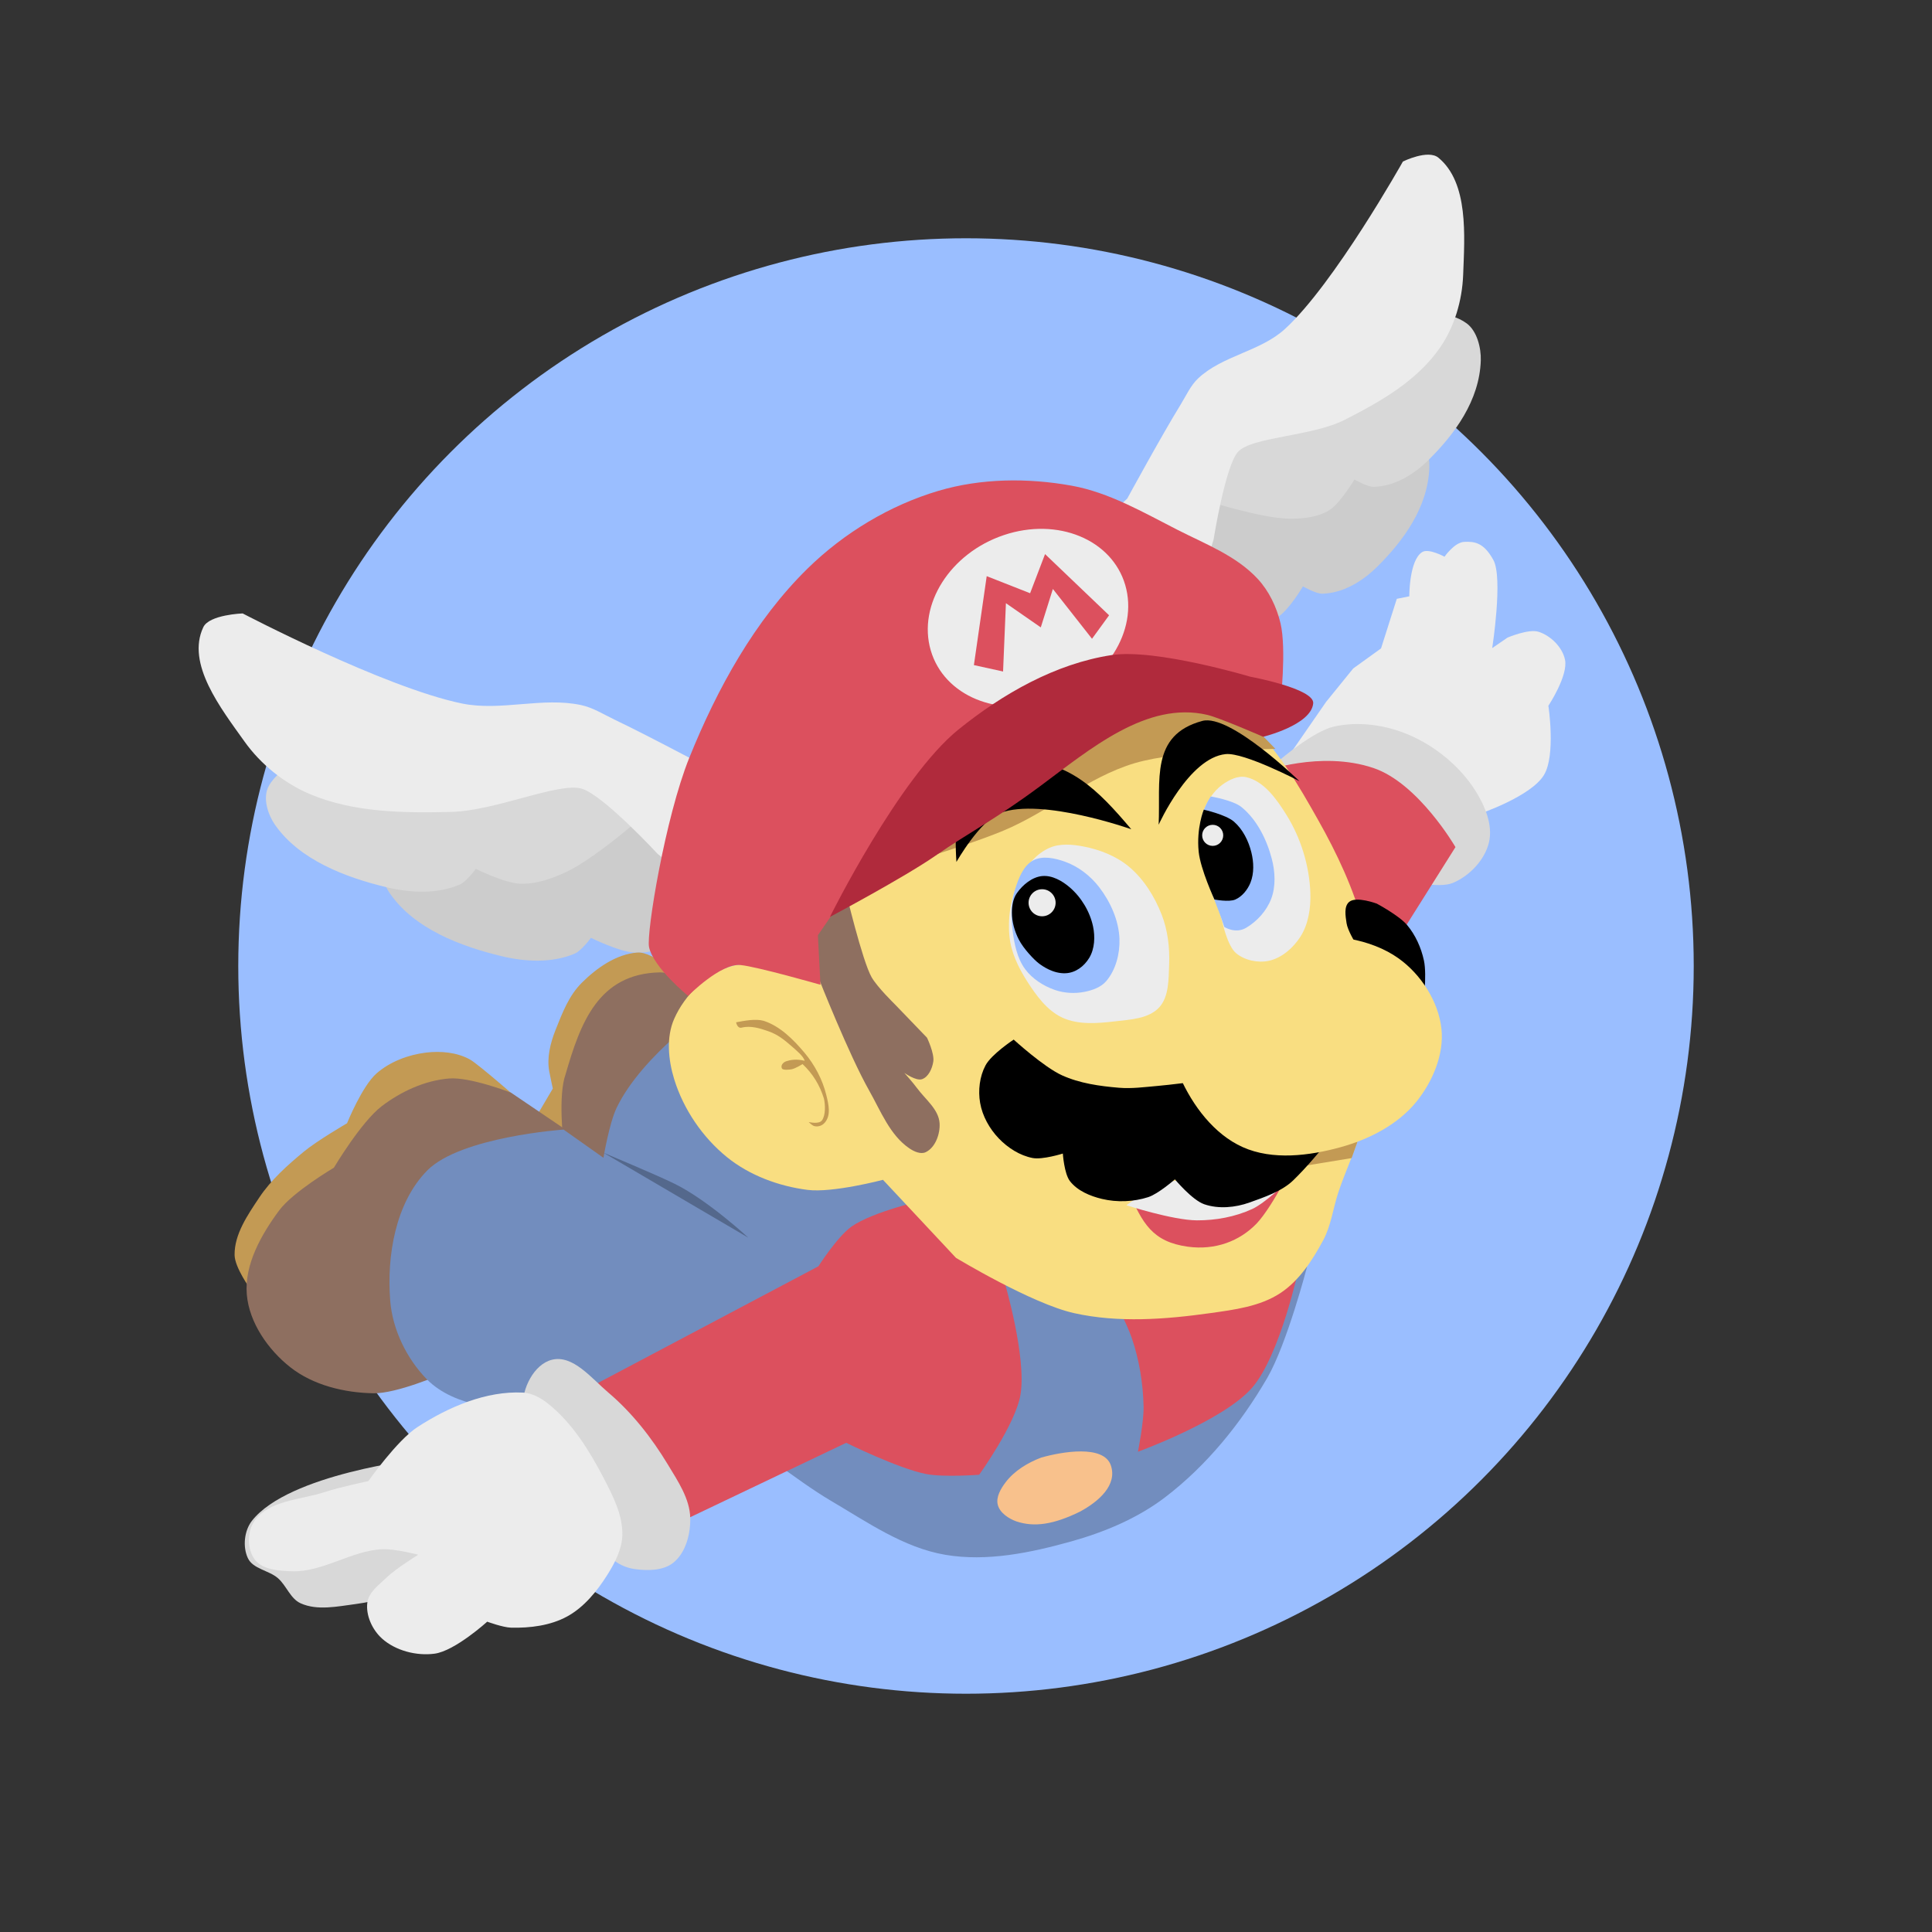 <?xml version="1.0" encoding="UTF-8" standalone="no"?>
<svg
   sodipodi:docname="mario64.svg"
   inkscape:version="1.1.1 (3bf5ae0d25, 2021-09-20)"
   version="1.1"
   id="svg2"
   viewBox="0 0 192 192"
   height="192"
   width="192"
   inkscape:export-xdpi="96"
   inkscape:export-ydpi="96"
   xmlns:inkscape="http://www.inkscape.org/namespaces/inkscape"
   xmlns:sodipodi="http://sodipodi.sourceforge.net/DTD/sodipodi-0.dtd"
   xmlns="http://www.w3.org/2000/svg"
   xmlns:svg="http://www.w3.org/2000/svg"
   xmlns:rdf="http://www.w3.org/1999/02/22-rdf-syntax-ns#"
   xmlns:cc="http://creativecommons.org/ns#"
   xmlns:dc="http://purl.org/dc/elements/1.1/">
  <rect x="0" y="0" width="192" height="192" fill="#333333" stroke="none"/>
  <sodipodi:namedview
     inkscape:document-rotation="0"
     inkscape:window-maximized="1"
     inkscape:window-y="-8"
     inkscape:window-x="-8"
     inkscape:window-height="1057"
     inkscape:window-width="1920"
     units="px"
     showgrid="false"
     inkscape:current-layer="layer1"
     inkscape:document-units="px"
     inkscape:cy="74.12554"
     inkscape:cx="177.77803"
     inkscape:zoom="2"
     inkscape:pageshadow="2"
     inkscape:pageopacity="0.0"
     borderopacity="1.0"
     bordercolor="#666666"
     pagecolor="#ffffff"
     id="base"
     inkscape:snap-bbox="false"
     inkscape:object-paths="true"
     inkscape:snap-nodes="true"
     showguides="true"
     inkscape:guide-bbox="true"
     inkscape:snap-object-midpoints="true"
     inkscape:snap-center="true"
     inkscape:snap-global="false"
     inkscape:snap-intersection-paths="true"
     inkscape:snap-smooth-nodes="true"
     inkscape:snap-midpoints="true"
     inkscape:pagecheckerboard="0"
     inkscape:rotation="-1" />
  <defs
     id="defs4">
    <linearGradient
       id="linearGradient12167"
       inkscape:swatch="solid">
      <stop
         style="stop-color:#000000;stop-opacity:1;"
         offset="0"
         id="stop12165" />
    </linearGradient>
  </defs>
  <g
     transform="translate(0,-860.362)"
     id="layer1"
     inkscape:groupmode="layer"
     inkscape:label="Calque 1">
    <circle
       style="fill:#9abeff;stroke:none;stroke-width:8.358;stroke-linecap:square"
       id="path2092"
       cx="96"
       cy="956.362"
       r="72.321" />
    <g
       id="g38633">
      <path
         style="fill:#cccccc;fill-opacity:1;stroke:none;stroke-width:1px;stroke-linecap:butt;stroke-linejoin:miter;stroke-opacity:1"
         d="m 51.304,940.027 -0.707,-0.009 c 0,0 -10.282,1.357 -12.446,5.315 -0.632,1.156 -0.105,2.822 0.655,3.898 2.432,3.447 6.955,5.17 11.056,6.158 2.352,0.567 5.028,0.693 7.252,-0.257 0.69,-0.295 1.612,-1.57 1.612,-1.57 0,0 2.854,1.416 4.4,1.473 1.586,0.058 3.178,-0.498 4.612,-1.176 3.004,-1.421 8.034,-5.904 8.034,-5.904 l -9.453,-7.021 z"
         id="path38058-0"
         sodipodi:nodetypes="ccsssscssccc" />
      <path
         style="fill:#d8d8d8;fill-opacity:1;stroke:none;stroke-width:1px;stroke-linecap:butt;stroke-linejoin:miter;stroke-opacity:1"
         d="m 39.862,933.174 -0.707,-0.009 c 0,0 -10.282,1.357 -12.446,5.315 -0.632,1.156 -0.105,2.822 0.655,3.898 2.432,3.447 6.955,5.17 11.056,6.158 2.352,0.567 5.028,0.693 7.252,-0.257 0.69,-0.295 1.612,-1.57 1.612,-1.57 0,0 2.854,1.416 4.4,1.473 1.586,0.058 3.178,-0.498 4.612,-1.176 3.004,-1.421 8.034,-5.904 8.034,-5.904 l -9.453,-7.021 z"
         id="path38058"
         sodipodi:nodetypes="ccsssscssccc" />
      <path
         style="fill:#ececec;stroke:none;stroke-width:1px;stroke-linecap:butt;stroke-linejoin:miter;stroke-opacity:1"
         d="m 80.802,939.404 -8.814,-1.885 c 0,0 -7.198,-3.87 -10.886,-5.626 -1.097,-0.522 -2.152,-1.203 -3.34,-1.459 -3.859,-0.833 -7.975,0.632 -11.843,-0.158 -7.698,-1.572 -21.803,-8.953 -21.803,-8.953 0,0 -3.314,0.117 -3.908,1.362 -1.734,3.636 1.754,8.089 4.091,11.369 1.607,2.256 3.922,4.13 6.472,5.213 4.366,1.855 9.377,1.9 14.12,1.779 4.379,-0.111 10.673,-2.988 12.937,-2.303 2.138,0.647 7.516,6.465 7.516,6.465 l 10.493,8.626 z"
         id="path37535"
         sodipodi:nodetypes="ccssscsssssccc" />
    </g>
    <g
       id="g38633-5"
       transform="matrix(-0.735,0.403,0.481,0.877,-286.012,58.695)">
      <path
         style="fill:#cccccc;fill-opacity:1;stroke:none;stroke-width:1px;stroke-linecap:butt;stroke-linejoin:miter;stroke-opacity:1"
         d="m 51.304,940.027 -0.707,-0.009 c 0,0 -10.282,1.357 -12.446,5.315 -0.632,1.156 -0.105,2.822 0.655,3.898 2.432,3.447 6.955,5.17 11.056,6.158 2.352,0.567 5.028,0.693 7.252,-0.257 0.69,-0.295 1.612,-1.57 1.612,-1.57 0,0 2.854,1.416 4.4,1.473 1.586,0.058 3.178,-0.498 4.612,-1.176 3.004,-1.421 8.034,-5.904 8.034,-5.904 l -9.453,-7.021 z"
         id="path38058-0-0"
         sodipodi:nodetypes="ccsssscssccc" />
      <path
         style="fill:#d8d8d8;fill-opacity:1;stroke:none;stroke-width:1px;stroke-linecap:butt;stroke-linejoin:miter;stroke-opacity:1"
         d="m 39.862,933.174 -0.707,-0.009 c 0,0 -10.282,1.357 -12.446,5.315 -0.632,1.156 -0.105,2.822 0.655,3.898 2.432,3.447 6.955,5.17 11.056,6.158 2.352,0.567 5.028,0.693 7.252,-0.257 0.69,-0.295 1.612,-1.57 1.612,-1.57 0,0 2.854,1.416 4.4,1.473 1.586,0.058 3.178,-0.498 4.612,-1.176 3.004,-1.421 8.034,-5.904 8.034,-5.904 l -9.453,-7.021 z"
         id="path38058-3"
         sodipodi:nodetypes="ccsssscssccc" />
      <path
         style="fill:#ececec;stroke:none;stroke-width:1px;stroke-linecap:butt;stroke-linejoin:miter;stroke-opacity:1"
         d="m 80.802,939.404 -8.814,-1.885 c 0,0 -7.198,-3.87 -10.886,-5.626 -1.097,-0.522 -2.152,-1.203 -3.34,-1.459 -3.859,-0.833 -7.975,0.632 -11.843,-0.158 -7.698,-1.572 -21.803,-8.953 -21.803,-8.953 0,0 -3.314,0.117 -3.908,1.362 -1.734,3.636 1.754,8.089 4.091,11.369 1.607,2.256 3.922,4.13 6.472,5.213 4.366,1.855 9.377,1.9 14.12,1.779 4.379,-0.111 10.673,-2.988 12.937,-2.303 2.138,0.647 7.516,6.465 7.516,6.465 l 10.493,8.626 z"
         id="path37535-2"
         sodipodi:nodetypes="ccssscsssssccc" />
    </g>
    <path
       style="fill:#ececec;stroke:none;stroke-width:1px;stroke-linecap:butt;stroke-linejoin:miter;stroke-opacity:1"
       d="m 146.927,941.281 c 0,0 5.188,-1.735 6.505,-3.891 1.199,-1.964 0.445,-6.889 0.445,-6.889 0,0 1.981,-2.987 1.652,-4.575 -0.258,-1.244 -1.407,-2.381 -2.615,-2.775 -1,-0.326 -3.102,0.577 -3.102,0.577 l -1.517,1.041 c 0,0 1.088,-6.971 0.117,-8.75 -0.971,-1.779 -1.916,-1.849 -2.893,-1.806 -0.977,0.042 -1.964,1.477 -1.964,1.477 0,0 -1.558,-0.856 -2.204,-0.471 -1.315,0.782 -1.296,4.403 -1.296,4.403 l -1.241,0.249 -1.568,4.929 -2.767,1.996 -2.696,3.323 -3.695,5.343 z"
       id="path37251"
       sodipodi:nodetypes="cscsscczzcsccccccc" />
    <path
       style="fill:#d8d8d8;fill-opacity:1;stroke:none;stroke-width:1px;stroke-linecap:butt;stroke-linejoin:miter;stroke-opacity:1"
       d="m 132.564,932.568 c 2.425,-0.546 5.128,-0.169 7.415,0.806 2.658,1.133 5.098,3.128 6.644,5.569 0.948,1.498 1.761,3.422 1.346,5.145 -0.421,1.746 -1.932,3.327 -3.589,4.018 -1.415,0.59 -4.593,-0.238 -4.593,-0.238 l -9.293,-5.781 -3.276,-6.231 c 0,0 3.306,-2.828 5.348,-3.288 z"
       id="path36711"
       sodipodi:nodetypes="ssssscccs" />
    <path
       style="fill:#c39a54;stroke:none;stroke-width:1px;stroke-linecap:butt;stroke-linejoin:miter;stroke-opacity:1"
       d="m 42.334,964.968 c 1.462,-0.178 3.078,-0.031 4.366,0.683 0.878,0.487 5.379,4.447 5.379,4.447 l -27.185,18.389 c 0,0 -1.561,-2.148 -1.58,-3.396 -0.031,-2.073 1.301,-3.992 2.451,-5.718 1.177,-1.766 2.8,-3.214 4.436,-4.566 1.318,-1.09 4.288,-2.818 4.288,-2.818 0,0 1.492,-3.698 2.941,-4.961 1.337,-1.164 3.143,-1.845 4.903,-2.06 z"
       id="path39564"
       sodipodi:nodetypes="ssccssscss" />
    <path
       style="fill:#c39a54;stroke:none;stroke-width:1px;stroke-linecap:butt;stroke-linejoin:miter;stroke-opacity:1"
       d="m 67.577,958.209 c 0,0 -1.409,-2.164 -1.533,-2.208 -0.914,-0.322 -1.772,-1.05 -2.737,-0.974 -2.074,0.164 -4.001,1.525 -5.478,2.99 -1.277,1.267 -1.924,2.942 -2.626,4.715 -0.51,1.29 -0.875,2.753 -0.617,4.117 0.121,0.643 0.352,1.692 0.352,1.692 l -1.535,2.605 2.724,1.974 0.549,-3.681 z"
       id="path40347"
       sodipodi:nodetypes="csssssccccc" />
    <path
       style="fill:#8e6f60;stroke:none;stroke-width:1px;stroke-linecap:butt;stroke-linejoin:miter;stroke-opacity:1"
       d="m 24.528,989.02 c 0.243,2.794 2.12,5.483 4.324,7.218 2.271,1.788 5.385,2.541 8.275,2.585 2.303,0.035 6.654,-1.856 6.654,-1.856 l 13.661,-23.508 -6.658,-4.509 c 0,0 -4.067,-1.583 -6.169,-1.408 -2.394,0.199 -4.753,1.287 -6.666,2.74 -2.06,1.565 -4.767,6.124 -4.767,6.124 0,0 -4.078,2.405 -5.449,4.259 -1.774,2.398 -3.463,5.383 -3.205,8.355 z"
       id="path39232"
       sodipodi:nodetypes="ssscccsscss" />
    <path
       style="fill:#8e6f60;fill-opacity:1;stroke:none;stroke-width:1px;stroke-linecap:butt;stroke-linejoin:miter;stroke-opacity:1"
       d="m 55.992,973.868 c 0,0 -0.551,-4.632 0.215,-6.748 1.466,-5.054 3.226,-10.003 9.386,-10.126 2.727,0.034 9.068,4.371 9.068,4.371 l -13.949,14.815 z"
       id="path39948"
       sodipodi:nodetypes="cccccc" />
    <path
       style="fill:#728dbe;stroke:none;stroke-width:1px;stroke-linecap:butt;stroke-linejoin:miter;stroke-opacity:1"
       d="m 70.924,960.316 c 0,0 -7.082,4.822 -9.636,10.123 -0.746,1.548 -1.317,4.983 -1.317,4.983 l -3.963,-2.803 c 0,0 -10.245,0.708 -13.555,4.07 -3.149,3.197 -4.034,8.479 -3.673,12.952 0.231,2.861 1.638,5.749 3.646,7.799 1.357,1.384 3.318,2.178 5.216,2.57 2.535,0.523 7.756,-0.397 7.756,-0.397 l 1.76,-0.727 16.445,4.219 c 0,0 5.766,4.52 8.916,6.369 3.634,2.134 7.274,4.699 11.429,5.403 4.138,0.701 8.477,-0.203 12.519,-1.333 3.302,-0.924 6.582,-2.298 9.309,-4.376 4.142,-3.156 7.545,-7.363 10.159,-11.866 1.968,-3.389 3.964,-11.068 3.964,-11.068 z"
       id="path33914"
       sodipodi:nodetypes="csccsssscccssssscc" />
    <path
       style="fill:#dc505e;stroke:none;stroke-width:1px;stroke-linecap:butt;stroke-linejoin:miter;stroke-opacity:1"
       d="m 91.919,979.598 c 0,0 -5.171,1.168 -7.286,2.653 -1.406,0.987 -3.303,3.956 -3.303,3.956 l -24.424,12.926 4.703,3.563 3.616,10.049 18.872,-8.999 c 0,0 5.164,2.561 7.959,3.106 1.718,0.335 5.25,0.07 5.25,0.07 0,0 3.608,-5.006 4.106,-7.946 0.635,-3.742 -1.6,-11.272 -1.6,-11.272 l 1.3,-3.733 6.986,1.093 c 0,0 3.381,5.344 4.39,8.309 0.737,2.166 1.108,4.478 1.16,6.766 0.035,1.509 -0.56,4.493 -0.56,4.493 0,0 8.492,-3.083 11.336,-6.35 2.804,-3.223 4.66,-11.939 4.66,-11.939 l 9.939,-32.87 5.619,-8.926 c 0,0 -3.672,-6.347 -8.146,-7.859 -5.251,-1.775 -11.006,0.353 -11.006,0.353 l -8.846,7.133 z"
       id="path34352"
       sodipodi:nodetypes="cscccccscscccsscscccsccc" />
    <path
       style="fill:#f9de81;stroke:none;stroke-width:1px;stroke-linecap:butt;stroke-linejoin:miter;stroke-opacity:1"
       d="m 87.75,977.612 7.25,7.75 c 0,0 7.529,4.561 11.75,5.5 4.393,0.977 9.043,0.624 13.5,0 2.403,-0.337 4.976,-0.661 7,-2 1.878,-1.242 3.184,-3.267 4.25,-5.25 0.786,-1.463 0.979,-3.173 1.5,-4.75 0.802,-2.427 2.004,-4.742 2.5,-7.25 0.827,-4.176 0.869,-8.494 0.75,-12.75 -0.061,-2.18 -0.19,-4.392 -0.75,-6.5 -0.979,-3.68 -2.629,-7.184 -4.5,-10.5 -1.966,-3.484 -4.021,-7.079 -7,-9.75 -4.417,-3.961 -15.5,-8.75 -15.5,-8.75 l -22,7.75 -8,15 3,12 c 0,0 -5.884,-2.547 -8.75,-1.75 -2.5,0.696 -4.703,2.875 -5.75,5.25 -0.807,1.83 -0.587,4.088 0,6 0.915,2.983 2.825,5.786 5.25,7.75 2.237,1.811 5.145,2.886 8,3.25 2.502,0.319 7.5,-1 7.5,-1 z"
       id="path2299"
       sodipodi:nodetypes="ccssssssssssccccsssssc" />
    <path
       style="fill:#dc505e;fill-opacity:1;stroke:none;stroke-width:1.121px;stroke-linecap:butt;stroke-linejoin:miter;stroke-opacity:1"
       d="m 112.125,978.662 c 1.391,3.28 2.406,5.108 5.918,5.595 2.745,0.373 5.159,-0.562 6.832,-2.295 1.686,-1.777 4,-6.6 4,-6.6 z"
       id="path26845"
       sodipodi:nodetypes="ccccc" />
    <path
       style="fill:#ececec;stroke:none;stroke-width:1px;stroke-linecap:butt;stroke-linejoin:miter;stroke-opacity:1"
       d="m 111.942,980.138 c 0,0 4.614,1.489 7,1.5 1.871,0.009 3.8,-0.343 5.5,-1.125 1.295,-0.596 3.375,-2.625 3.375,-2.625 l -2.812,-1.25 -10.062,1.312 z"
       id="path27303"
       sodipodi:nodetypes="csscccc" />
    <path
       style="fill:#c39a54;fill-opacity:1;stroke:none;stroke-width:1px;stroke-linecap:butt;stroke-linejoin:miter;stroke-opacity:1"
       d="m 127.625,976.55 6.699,-1.099 0.579,-1.62 -5.568,-0.221 z"
       id="path33014"
       sodipodi:nodetypes="ccccc" />
    <path
       style="fill:#000000;stroke:none;stroke-width:1px;stroke-linecap:butt;stroke-linejoin:miter;stroke-opacity:1"
       d="m 100.74,963.677 c 0,0 2.985,2.725 4.796,3.547 1.758,0.798 3.734,1.075 5.657,1.237 1.264,0.107 2.537,-0.066 3.801,-0.177 2.752,-0.241 8.22,-1.061 8.22,-1.061 l 7.778,-3.359 3.005,-3.094 0.795,-4.331 -0.139,-2.431 c 0,0 -0.734,-1.215 -0.833,-1.9 -0.103,-0.705 -0.284,-1.667 0.265,-2.121 0.705,-0.583 2.74,0.177 2.74,0.177 0,0 2.215,1.183 3.005,2.121 0.84,0.998 1.405,2.26 1.679,3.536 0.323,1.498 -0.088,4.596 -0.088,4.596 0,0 -7.777,12.282 -12.907,17.25 -1.118,1.082 -2.865,1.669 -4.329,2.195 -1.415,0.509 -3.086,0.667 -4.508,0.177 -1.205,-0.416 -2.917,-2.475 -2.917,-2.475 0,0 -1.641,1.44 -2.652,1.768 -1.459,0.472 -3.105,0.533 -4.596,0.177 -1.18,-0.282 -2.44,-0.808 -3.182,-1.768 -0.577,-0.746 -0.707,-2.74 -0.707,-2.74 0,0 -2.011,0.633 -3.005,0.442 -1.271,-0.244 -2.463,-1.011 -3.359,-1.945 -0.922,-0.96 -1.63,-2.224 -1.856,-3.536 -0.212,-1.232 -0.053,-2.607 0.53,-3.712 0.592,-1.123 2.806,-2.574 2.806,-2.574 z"
       id="path3317"
       sodipodi:nodetypes="cssscccccsscsscssscssscssssc" />
    <path
       style="fill:#f9de81;stroke:none;stroke-width:1px;stroke-linecap:butt;stroke-linejoin:miter;stroke-opacity:1"
       d="m 128.75,953.362 c 3.493,-0.185 7.404,0.216 10.25,2.25 2.221,1.587 3.959,4.286 4.25,7 0.272,2.542 -0.89,5.264 -2.5,7.25 -1.836,2.265 -4.69,3.722 -7.5,4.5 -3.132,0.868 -6.784,1.328 -9.75,0 -2.855,-1.278 -4.991,-4.137 -6.25,-7 -1.011,-2.3 -1.841,-5.237 -0.75,-7.5 1.335,-2.769 4.978,-3.67 7.75,-5 1.426,-0.684 2.921,-1.417 4.5,-1.5 z"
       id="path3017"
       sodipodi:nodetypes="ssssssssss" />
    <g
       id="g30424"
       transform="translate(3.438,3.625)">
      <path
         style="fill:#ececec;stroke:none;stroke-width:1px;stroke-linecap:butt;stroke-linejoin:miter;stroke-opacity:1"
         d="m 96.875,949.737 c -0.181,-1.986 0.191,-4.113 1.125,-5.875 0.635,-1.198 1.633,-2.333 2.875,-2.875 1.032,-0.45 2.27,-0.338 3.375,-0.125 1.612,0.311 3.239,0.949 4.5,2 1.474,1.228 2.548,2.964 3.25,4.75 0.616,1.569 0.819,3.316 0.75,5 -0.06,1.454 -0.009,3.184 -1,4.25 -1.041,1.12 -2.857,1.197 -4.375,1.375 -1.743,0.204 -3.661,0.368 -5.25,-0.375 -1.522,-0.711 -2.595,-2.21 -3.5,-3.625 -0.868,-1.356 -1.604,-2.897 -1.75,-4.5 z"
         id="path3889"
         sodipodi:nodetypes="ssssssssssss" />
      <path
         style="fill:#9abeff;stroke:none;stroke-width:1px;stroke-linecap:butt;stroke-linejoin:miter;stroke-opacity:1"
         d="m 99.25,942.237 c 0.923,-0.485 2.142,-0.223 3.125,0.125 1.347,0.477 2.571,1.426 3.438,2.562 1.111,1.459 1.937,3.292 2,5.125 0.05,1.462 -0.364,3.074 -1.312,4.188 -0.513,0.603 -1.349,0.905 -2.125,1.062 -0.982,0.2 -2.054,0.144 -3,-0.188 -1.129,-0.396 -2.227,-1.1 -2.938,-2.062 -0.805,-1.092 -1.08,-2.528 -1.25,-3.875 -0.17,-1.346 -0.166,-2.771 0.25,-4.062 0.348,-1.078 0.81,-2.348 1.812,-2.875 z"
         id="path10335"
         sodipodi:nodetypes="sssssssssss" />
      <path
         style="fill:#000000;stroke:none;stroke-width:1px;stroke-linecap:butt;stroke-linejoin:miter;stroke-opacity:1"
         d="m 100.125,943.8 c 0.985,-0.102 1.999,0.479 2.75,1.125 1.14,0.981 2,2.404 2.312,3.875 0.218,1.026 0.167,2.226 -0.375,3.125 -0.51,0.846 -1.357,1.485 -2.344,1.531 -1.241,0.058 -2.304,-0.706 -2.656,-0.969 -0.459,-0.341 -1.527,-1.455 -2,-2.375 -0.423,-0.822 -0.688,-1.763 -0.688,-2.688 7.04e-4,-0.667 0.115,-1.393 0.5,-1.938 0.58,-0.821 1.5,-1.584 2.5,-1.688 z"
         id="path10733"
         sodipodi:nodetypes="ssssssssss" />
      <circle
         style="fill:#ececec;fill-opacity:1;stroke:none;stroke-width:7.559;stroke-linecap:square;stroke-opacity:1"
         id="path11175"
         cx="100.124"
         cy="946.452"
         r="1.344" />
    </g>
    <path
       style="fill:#8e6f60;stroke:none;stroke-width:1px;stroke-linecap:butt;stroke-linejoin:miter;stroke-opacity:1"
       d="m 81.375,957.612 c 0,0 2.997,7.587 5,11.125 1.15,2.032 2.066,4.442 4,5.75 0.46,0.312 1.124,0.616 1.625,0.375 0.957,-0.461 1.441,-1.815 1.375,-2.875 -0.087,-1.384 -1.429,-2.382 -2.25,-3.5 -0.385,-0.525 -1.25,-1.5 -1.25,-1.5 0,0 1.164,0.825 1.75,0.625 0.656,-0.224 1.017,-1.065 1.125,-1.75 0.128,-0.809 -0.625,-2.375 -0.625,-2.375 l -3.25,-3.375 c 0,0 -1.672,-1.628 -2.25,-2.625 -0.933,-1.607 -2.625,-8.75 -2.625,-8.75 l -3,1.875 z"
       id="path11745"
       sodipodi:nodetypes="cssssscssccsccc" />
    <path
       style="fill:#c39a54;stroke:none;stroke-width:1px;stroke-linecap:butt;stroke-linejoin:miter;stroke-opacity:1"
       d="m 85.56,947.513 c 0,0 9.566,-2.692 14.142,-4.596 4.526,-1.883 8.381,-5.327 13.081,-6.718 4.487,-1.327 13.965,-1.414 13.965,-1.414 l -5.303,-5.48 -17.324,4.066 z"
       id="path32349"
       sodipodi:nodetypes="csscccc" />
    <path
       style="fill:#000000;stroke:none;stroke-width:1px;stroke-linecap:butt;stroke-linejoin:miter;stroke-opacity:1"
       d="m 95.049,946.02 c 0,0 2.33,-4.111 4.375,-4.875 4.091,-1.528 13,1.625 13,1.625 -3.343,-3.951 -6.158,-6.81 -11.352,-6.883 -4.755,-0.029 -6.481,3.354 -6.023,10.133 z"
       id="path24421"
       sodipodi:nodetypes="csccc" />
    <path
       style="fill:#000000;stroke:none;stroke-width:0.907px;stroke-linecap:butt;stroke-linejoin:miter;stroke-opacity:1"
       d="m 129.134,937.99 c 0,0 -5.482,-2.866 -7.32,-2.687 -3.675,0.359 -6.668,7.018 -6.668,7.018 0.201,-4.378 -0.864,-8.916 4.339,-10.314 2.759,-0.741 9.649,5.983 9.649,5.983 z"
       id="path24421-1"
       sodipodi:nodetypes="cscsc" />
    <g
       id="g30430"
       transform="translate(1,0.25)">
      <path
         style="fill:#ececec;stroke:none;stroke-width:1px;stroke-linecap:butt;stroke-linejoin:miter;stroke-opacity:1"
         d="m 118.222,944.22 2.25,7.5 c 0,0 0.498,2.399 1.375,3.125 0.856,0.709 2.163,0.983 3.25,0.75 1.279,-0.275 2.416,-1.275 3.125,-2.375 0.811,-1.257 1.054,-2.88 1,-4.375 -0.098,-2.7 -0.946,-5.457 -2.375,-7.75 -0.967,-1.551 -2.218,-3.345 -4,-3.75 -0.81,-0.184 -1.703,0.262 -2.375,0.75 -0.87,0.632 -1.493,1.62 -1.875,2.625 -0.417,1.097 -0.375,3.5 -0.375,3.5 z"
         id="path9990"
         sodipodi:nodetypes="ccssssssssc" />
      <path
         style="fill:#9abeff;stroke:none;stroke-width:1px;stroke-linecap:butt;stroke-linejoin:miter;stroke-opacity:1"
         d="m 119.326,939.262 c 0,0 -0.48,0.688 -0.773,1.581 -0.242,0.739 -0.354,1.795 -0.352,2.387 0.007,2.557 0.983,5.022 1.906,7.406 0.239,0.617 0.562,1.594 0.562,1.594 0,0 1.096,0.715 2.156,0.094 1.096,-0.642 2.046,-1.689 2.5,-2.875 0.477,-1.245 0.401,-2.71 0.062,-4 -0.503,-1.914 -1.47,-3.869 -3,-5.125 -0.835,-0.686 -3.062,-1.062 -3.062,-1.062 z"
         id="path25124"
         sodipodi:nodetypes="cssscsssscc" />
      <path
         style="fill:#000000;fill-opacity:1;stroke:none;stroke-width:1px;stroke-linecap:butt;stroke-linejoin:miter;stroke-opacity:1"
         d="m 118.631,940.577 c 0,0 -0.748,1.819 -0.508,4.176 0.178,1.751 1.569,4.751 1.569,4.751 0,0 1.445,0.283 2.077,0 0.686,-0.307 1.224,-0.982 1.503,-1.679 0.371,-0.931 0.329,-2.032 0.088,-3.005 -0.28,-1.133 -0.844,-2.282 -1.724,-3.049 -0.812,-0.708 -3.005,-1.193 -3.005,-1.193 z"
         id="path25841"
         sodipodi:nodetypes="cscsssscc" />
      <circle
         style="fill:#ececec;fill-opacity:1;stroke:none;stroke-width:5.889;stroke-linecap:square;stroke-opacity:1"
         id="path11175-6"
         cx="119.516"
         cy="943.128"
         r="1.047" />
    </g>
    <path
       style="fill:#c39a54;stroke:none;stroke-width:1px;stroke-linecap:butt;stroke-linejoin:miter;stroke-opacity:1"
       d="m 75.886,961.808 c 1.623,0.52 2.95,1.852 4.049,3.154 1.027,1.216 1.812,2.696 2.188,4.243 0.228,0.938 0.476,1.994 -0.156,2.723 -0.264,0.305 -0.65,0.441 -1.042,0.344 -0.224,-0.056 -0.561,-0.408 -0.561,-0.408 0,0 1.011,0.26 1.322,-0.159 0.369,-0.497 0.336,-1.567 0.194,-2.169 -0.407,-1.331 -1.119,-2.487 -2.121,-3.425 0,0 -0.678,0.421 -1.061,0.508 -0.208,0.047 -0.873,0.117 -0.983,-0.066 -0.155,-0.257 0.051,-0.604 0.431,-0.729 0.38,-0.125 1.001,-0.249 1.824,-0.042 -0.13,-0.464 -0.838,-1.042 -1.315,-1.46 -0.745,-0.653 -1.385,-1.16 -2.321,-1.485 -0.759,-0.263 -1.711,-0.58 -2.629,-0.349 -0.438,0.11 -0.552,-0.53 -0.552,-0.53 0.799,-0.153 1.941,-0.374 2.735,-0.149 z"
       id="path28125"
       sodipodi:nodetypes="csssscsccsszcsssccc" />
    <path
       style="fill:#dc505e;stroke:none;stroke-width:1.015px;stroke-linecap:butt;stroke-linejoin:miter;stroke-opacity:1"
       d="m 64.5,954.47 c -0.28,-1.374 1.61,-12.876 4,-18.8 2.777,-6.883 6.511,-13.66 11.75,-18.8 3.623,-3.554 8.193,-6.3 13,-7.726 4.247,-1.26 8.896,-1.301 13.25,-0.515 3.719,0.671 7.117,2.651 10.5,4.378 2.779,1.419 5.861,2.58 8,4.893 1.105,1.196 1.864,2.776 2.25,4.378 0.623,2.583 0,7.984 0,7.984 l -28.75,2.318 -8.942,8.722 -8.278,12.002 0.257,4.922 c 0,0 -6.292,-1.801 -7.945,-1.96 -1.992,-0.192 -5.21,3.069 -5.21,3.069 0,0 -3.468,-2.831 -3.883,-4.863 z"
       id="path29426"
       sodipodi:nodetypes="sssssssscccccscs" />
    <g
       id="g30708">
      <ellipse
         style="fill:#ececec;fill-opacity:1;stroke:none;stroke-width:8.621;stroke-linecap:square;stroke-opacity:1"
         id="path30284"
         cx="-160.156"
         cy="907.105"
         rx="10.196"
         ry="8.556"
         transform="matrix(0.948,-0.318,0.28,0.96,0,0)" />
      <path
         style="fill:#dc505e;stroke:none;stroke-width:0.8px;stroke-linecap:butt;stroke-linejoin:miter;stroke-opacity:1"
         d="m 98.058,917.62 -1.273,8.839 2.899,0.636 0.283,-6.788 3.465,2.404 1.202,-3.818 3.889,4.95 1.697,-2.333 -6.364,-6.081 -1.485,3.889 z"
         id="path30522" />
    </g>
    <path
       style="fill:#b02a3c;fill-opacity:1;stroke:none;stroke-width:0.4;stroke-linecap:butt;stroke-linejoin:miter;stroke-miterlimit:4;stroke-dasharray:none;stroke-opacity:1"
       d="m 82.477,951.485 c 0,0 6.862,-13.851 12.773,-18.623 4.395,-3.548 9.636,-6.548 15.22,-7.399 4.379,-0.667 13.78,2.149 13.78,2.149 0,0 6.387,1.178 6.255,2.646 -0.194,2.164 -4.97,3.323 -4.97,3.323 0,0 -4.343,-1.893 -5.549,-2.175 -6.012,-1.408 -11.652,3.402 -16.611,7.081 -4.556,3.38 -6.971,4.53 -10.415,6.919 -3.122,2.166 -10.482,6.078 -10.482,6.078 z"
       id="path30762"
       sodipodi:nodetypes="csscscsssc" />
    <path
       style="fill:#f8c18c;fill-opacity:1;stroke:none;stroke-width:1px;stroke-linecap:butt;stroke-linejoin:miter;stroke-opacity:1"
       d="m 103.47,1005.216 c 2.007,-0.573 6.222,-1.323 6.928,0.78 0.655,1.95 -1.2,3.579 -3.061,4.585 -2.66,1.308 -4.565,1.562 -6.326,0.978 -0.779,-0.279 -1.645,-0.849 -1.853,-1.65 -0.199,-0.765 0.302,-1.61 0.78,-2.24 0.867,-1.142 2.192,-1.945 3.533,-2.453 z"
       id="path34737"
       sodipodi:nodetypes="csccssc" />
    <path
       style="fill:#d8d8d8;stroke:none;stroke-width:1px;stroke-linecap:butt;stroke-linejoin:miter;stroke-opacity:1"
       d="m 54.84,995.496 c 2.097,-0.532 3.963,1.859 5.614,3.257 2.361,1.999 4.316,4.503 5.916,7.151 0.996,1.649 2.192,3.407 2.227,5.333 0.029,1.565 -0.441,3.402 -1.65,4.398 -1.017,0.838 -2.593,0.839 -3.898,0.655 -0.835,-0.117 -1.681,-0.5 -2.284,-1.091 -2.559,-2.51 -2.94,-6.561 -4.822,-9.611 -1.17,-1.896 -3.892,-3.132 -3.995,-5.357 -0.085,-1.847 1.099,-4.28 2.892,-4.735 z"
       id="path35712"
       sodipodi:nodetypes="ssssssssss" />
    <path
       style="fill:#d8d8d8;stroke:none;stroke-width:1px;stroke-linecap:butt;stroke-linejoin:miter;stroke-opacity:1"
       d="m 41.735,1005.358 c 0,0 -13.048,1.468 -16.7,6.142 -0.765,0.98 -0.93,2.581 -0.403,3.707 0.505,1.081 2.075,1.205 2.979,1.984 0.853,0.735 1.239,2.042 2.265,2.505 1.665,0.752 3.668,0.309 5.48,0.073 4.142,-0.54 12.067,-3.375 12.067,-3.375 z"
       id="path36419"
       sodipodi:nodetypes="cssssscc" />
    <path
       style="fill:#ececec;fill-opacity:1;stroke:none;stroke-width:1px;stroke-linecap:butt;stroke-linejoin:miter;stroke-opacity:1"
       d="m 51.973,998.755 c 0.904,0.045 1.777,0.532 2.486,1.096 2.407,1.914 4.106,4.66 5.527,7.387 0.916,1.759 1.902,3.668 1.862,5.65 -0.028,1.417 -0.734,2.783 -1.491,3.981 -1.023,1.62 -2.311,3.216 -3.993,4.135 -1.664,0.909 -3.682,1.16 -5.578,1.113 -0.813,-0.02 -2.367,-0.594 -2.367,-0.594 0,0 -3.208,2.91 -5.23,3.18 -1.798,0.24 -3.882,-0.293 -5.23,-1.507 -0.957,-0.862 -1.627,-2.306 -1.452,-3.582 0.141,-1.032 1.159,-1.75 1.908,-2.475 0.931,-0.901 3.156,-2.271 3.156,-2.271 0,0 -2.357,-0.599 -3.556,-0.547 -3.095,0.132 -5.935,2.303 -9.03,2.192 -1.284,-0.046 -2.904,-0.144 -3.672,-1.174 -0.748,-1.003 -0.758,-2.704 -0.075,-3.751 1.401,-2.15 4.667,-2.159 7.103,-2.968 1.391,-0.462 4.265,-1.068 4.265,-1.068 0,0 2.852,-4.058 4.885,-5.373 3.087,-1.997 6.812,-3.606 10.484,-3.423 z"
       id="path36082"
       sodipodi:nodetypes="ssssssscsssscssssscss" />
    <path
       style="fill:#54688c;stroke:none;stroke-width:1px;stroke-linecap:butt;stroke-linejoin:miter;stroke-opacity:1"
       d="m 59.979,974.922 14.389,8.442 c 0,0 -3.985,-3.707 -7.304,-5.348 -1.795,-0.887 -7.084,-3.095 -7.084,-3.095 z"
       id="path41070"
       sodipodi:nodetypes="ccsc" />
  </g>
  <style
     type="text/css"
     id="style853">
	.st0{fill:#FFFFFF;}
</style>
</svg>
